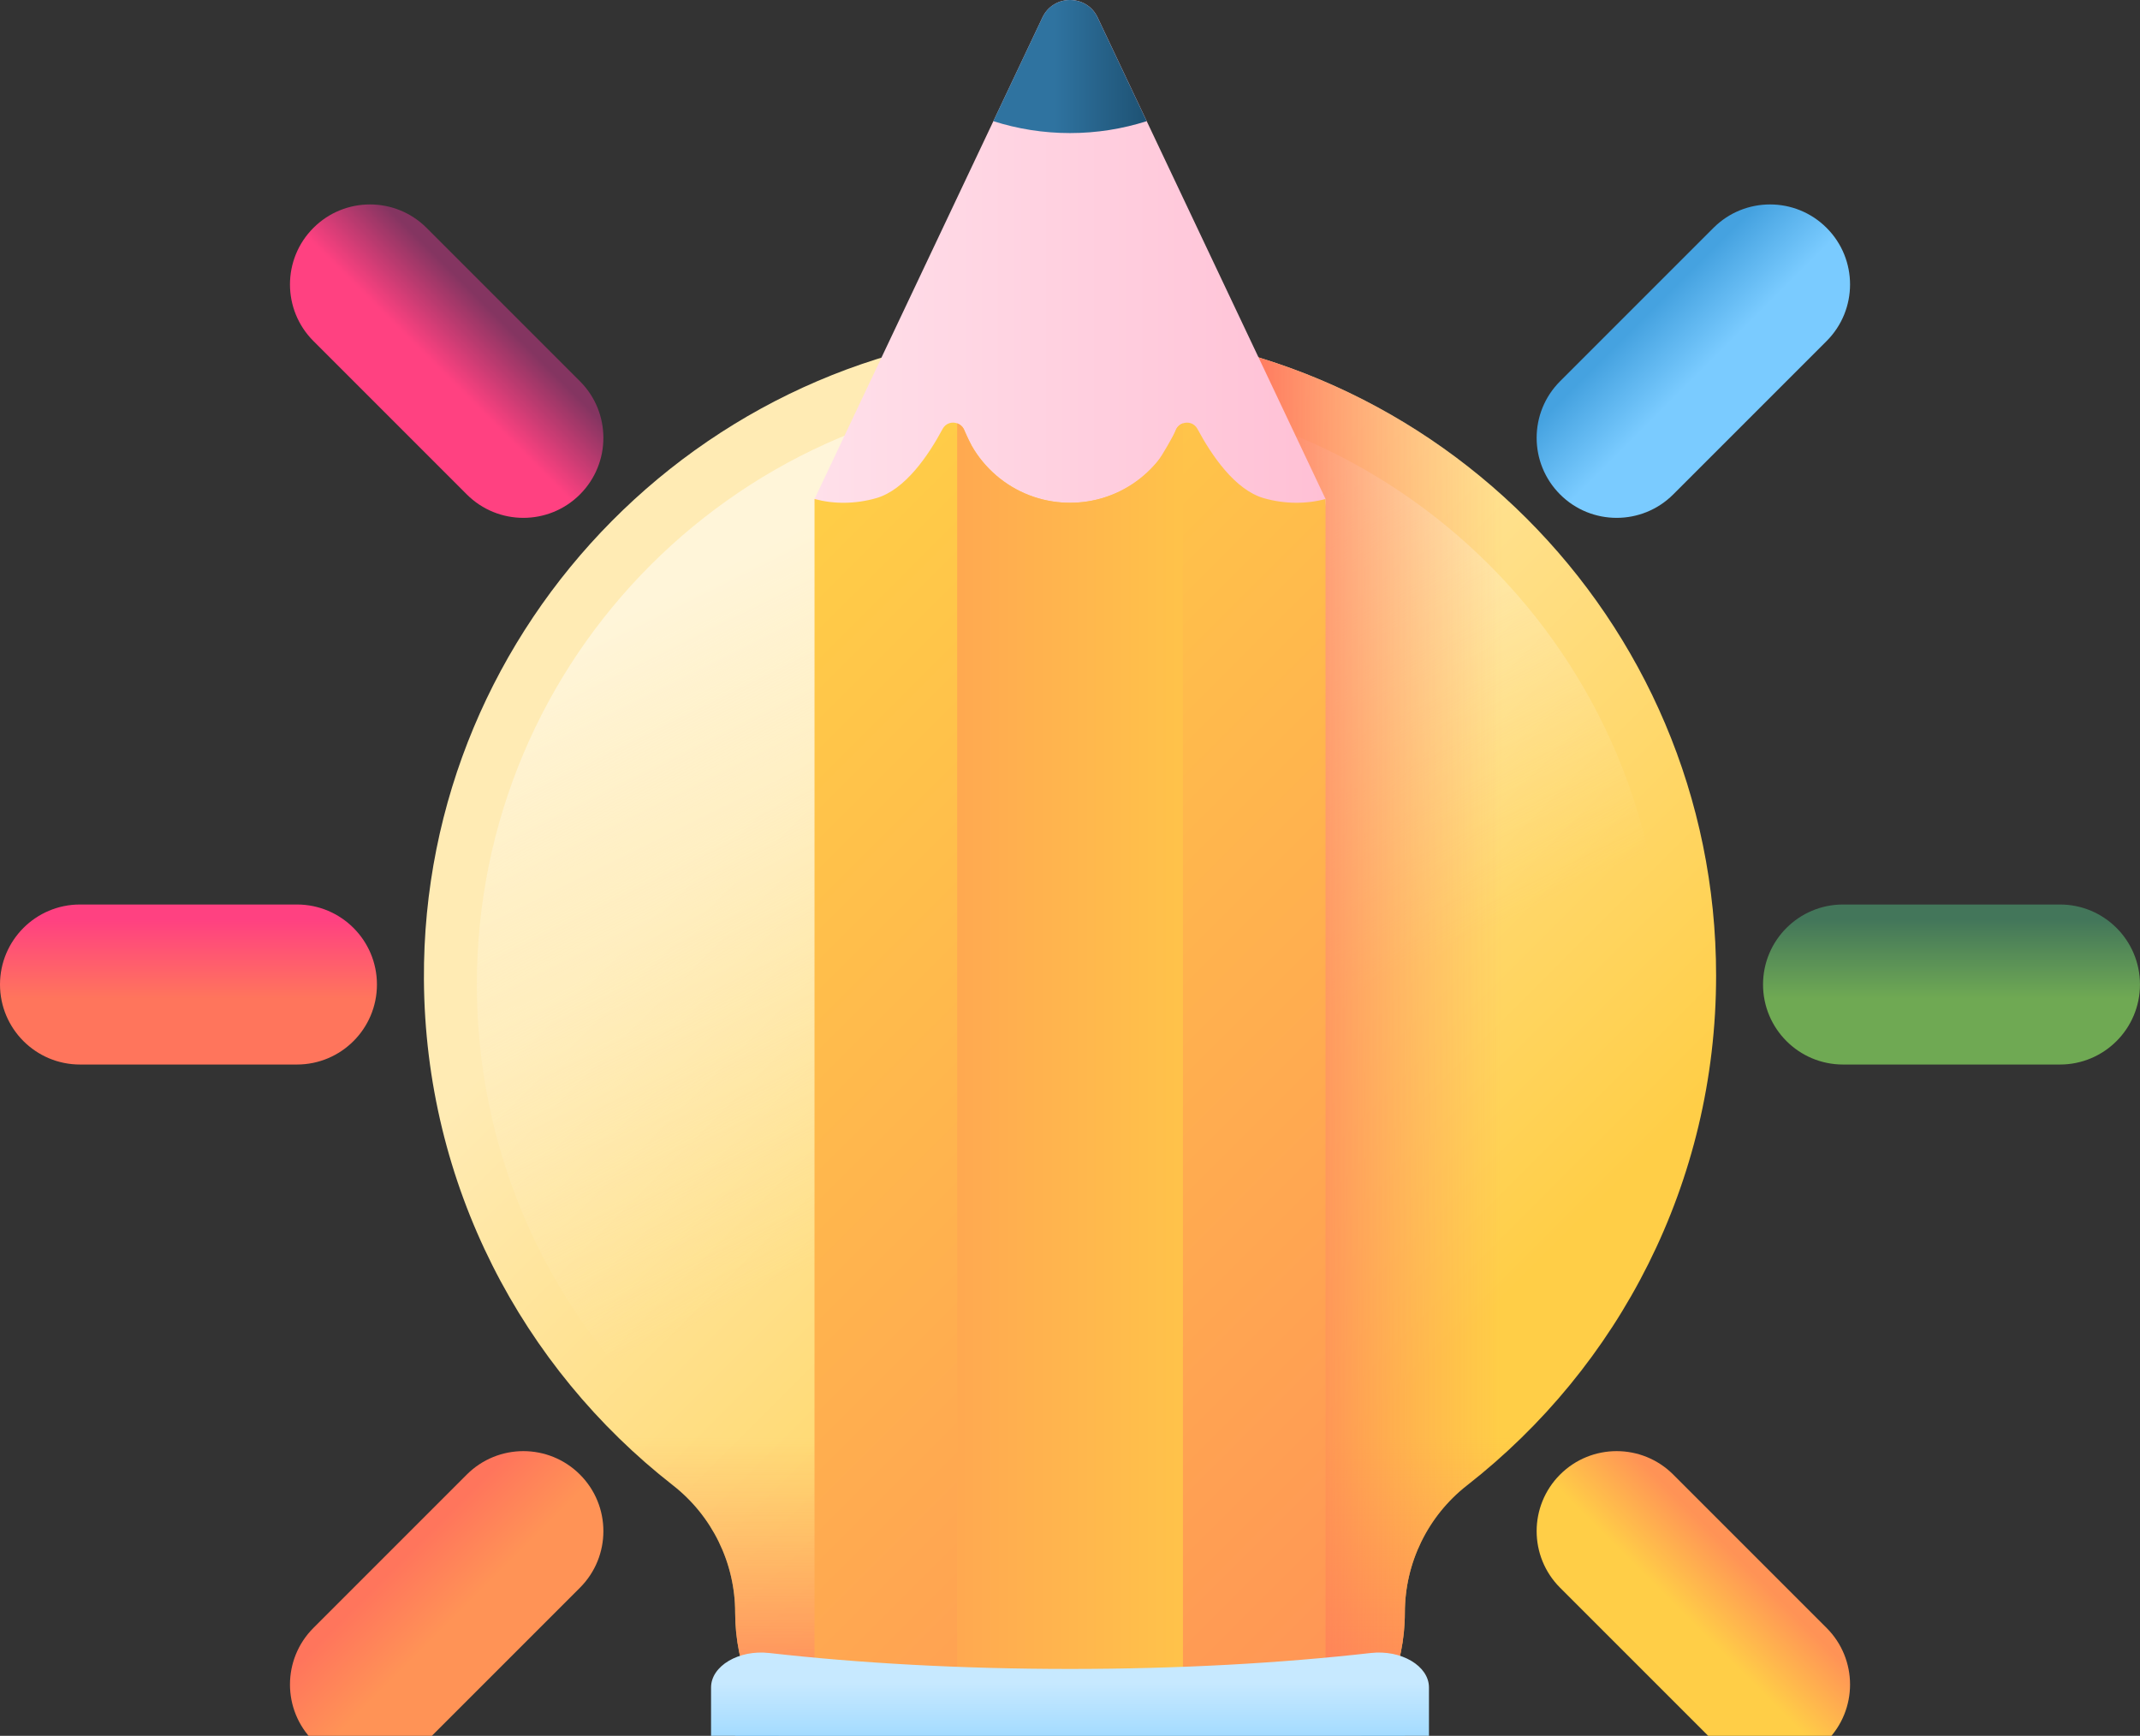 <svg width="180" height="146" viewBox="0 0 180 146" fill="none" xmlns="http://www.w3.org/2000/svg">
<rect x="0" y="0" width="180" height="146" fill="#333333" stroke="none"/>
<path d="M144.345 82.055C144.345 52.007 119.958 27.654 89.896 27.711C59.908 27.768 35.483 52.392 35.657 82.379C35.758 99.667 43.931 115.041 56.597 124.925C59.901 127.503 61.837 131.457 61.837 135.648C61.837 144.681 69.159 152.003 78.192 152.003H101.81C110.843 152.003 118.165 144.681 118.165 135.648V135.647C118.165 131.46 120.095 127.506 123.397 124.931C136.147 114.986 144.345 99.478 144.345 82.055Z" fill="url(#paint0_linear_503_4600)"/>
<path d="M44.664 112.027C47.922 116.946 51.956 121.305 56.595 124.926C59.9 127.504 61.835 131.457 61.835 135.648C61.835 144.681 69.157 152.004 78.19 152.004H101.808C110.841 152.004 118.163 144.681 118.163 135.648V135.647C118.163 131.46 120.093 127.507 123.395 124.932C128.038 121.31 132.073 116.948 135.333 112.027H44.664Z" fill="url(#paint1_linear_503_4600)"/>
<path d="M90.001 132.697C117.555 132.697 139.892 110.36 139.892 82.805C139.892 55.251 117.555 32.914 90.001 32.914C62.447 32.914 40.109 55.251 40.109 82.805C40.109 110.36 62.447 132.697 90.001 132.697Z" fill="url(#paint2_linear_503_4600)"/>
<path d="M100.816 28.789V152.004H101.809C110.841 152.004 118.164 144.682 118.164 135.649V135.648C118.164 131.46 120.094 127.507 123.395 124.932C136.145 114.986 144.344 99.479 144.344 82.056C144.344 55.747 125.648 33.804 100.816 28.789Z" fill="url(#paint3_linear_503_4600)"/>
<path d="M68.512 41.972L87.682 1.47C88.61 -0.49 91.398 -0.49 92.325 1.47L111.496 41.972C111.496 53.877 68.512 53.877 68.512 41.972Z" fill="url(#paint4_linear_503_4600)"/>
<path d="M111.498 145.756L111.494 41.97C109.886 42.402 108.089 42.409 106.304 41.903C103.872 41.205 101.899 38.283 100.719 36.075C100.46 35.596 99.93 35.451 99.499 35.608C99.236 35.698 99.005 35.898 98.887 36.204C98.891 36.208 98.887 36.211 98.887 36.211C98.765 36.521 98.628 36.823 98.479 37.114C98.404 37.251 98.33 37.388 98.255 37.525C98.252 37.537 98.248 37.541 98.24 37.549C97.989 37.98 97.71 38.385 97.397 38.769C97.295 38.895 97.185 39.02 97.079 39.142C96.9 39.341 96.712 39.532 96.516 39.715C95.147 40.999 93.397 41.883 91.454 42.178C90.98 42.252 90.497 42.287 90.003 42.287C89.509 42.287 89.026 42.252 88.552 42.178C86.332 41.84 84.362 40.734 82.927 39.142C82.821 39.02 82.711 38.895 82.609 38.769C82.296 38.385 82.013 37.977 81.766 37.549C81.758 37.541 81.754 37.537 81.751 37.525C81.676 37.388 81.602 37.251 81.527 37.114C81.448 36.965 81.378 36.816 81.311 36.663C81.244 36.517 81.182 36.368 81.123 36.215C81.119 36.211 81.119 36.211 81.119 36.204C81.001 35.898 80.77 35.697 80.507 35.608C80.075 35.45 79.546 35.596 79.287 36.075C78.106 38.283 76.137 41.201 73.705 41.899C71.916 42.409 70.124 42.406 68.512 41.97L68.508 145.756C68.512 149 71.14 151.628 74.38 151.628H80.507H99.5H105.627C108.866 151.627 111.494 148.999 111.498 145.756Z" fill="url(#paint5_linear_503_4600)"/>
<path d="M99.5 151.63V35.609C99.237 35.7 99.006 35.9 98.888 36.206C98.892 36.209 98.888 36.213 98.888 36.213C98.766 36.523 97.711 38.394 97.397 38.771C97.296 38.904 97.19 39.026 97.08 39.143C95.644 40.736 93.675 41.842 91.455 42.179C90.98 42.254 90.498 42.289 90.004 42.289C89.51 42.289 89.027 42.254 88.552 42.179C86.332 41.842 84.363 40.736 82.928 39.143C82.818 39.026 82.712 38.904 82.61 38.771C82.296 38.394 82.014 37.986 81.767 37.551C81.759 37.543 81.755 37.539 81.751 37.527C81.673 37.394 81.183 36.37 81.124 36.217C81.12 36.213 81.12 36.213 81.12 36.206C81.002 35.9 80.771 35.699 80.508 35.609V151.63H99.5Z" fill="url(#paint6_linear_503_4600)"/>
<path d="M90 11.193C87.742 11.193 85.574 10.837 83.551 10.191L87.679 1.47C88.606 -0.49 91.394 -0.49 92.322 1.47L96.45 10.191C94.426 10.837 92.258 11.193 90 11.193Z" fill="url(#paint7_linear_503_4600)"/>
<path d="M90 179.999C74.445 179.999 61.836 167.39 61.836 151.835V144.578H118.165V151.835C118.165 167.39 105.555 179.999 90 179.999Z" fill="url(#paint8_linear_503_4600)"/>
<path d="M59.809 141.932V148.182C59.809 149.612 61.289 150.83 63.315 151.076C71.175 152.032 80.286 152.579 90.001 152.579C99.716 152.579 108.827 152.032 116.687 151.076C118.712 150.83 120.193 149.612 120.193 148.182V141.932C120.193 140.124 117.865 138.744 115.298 139.035C107.761 139.89 99.15 140.376 90.001 140.376C80.851 140.376 72.24 139.89 64.703 139.035C62.137 138.744 59.809 140.124 59.809 141.932Z" fill="url(#paint9_linear_503_4600)"/>
<path d="M148.293 82.808C148.293 79.091 151.306 76.078 155.023 76.078H173.268C176.985 76.078 179.998 79.091 179.998 82.808C179.998 86.525 176.985 89.538 173.268 89.538H155.023C151.306 89.538 148.293 86.525 148.293 82.808Z" fill="url(#paint10_linear_503_4600)"/>
<path d="M0 82.808C0 79.091 3.013 76.078 6.73 76.078H24.975C28.692 76.078 31.705 79.091 31.705 82.808C31.705 86.525 28.692 89.538 24.975 89.538H6.73C3.013 89.538 0 86.525 0 82.808H0Z" fill="url(#paint11_linear_503_4600)"/>
<path d="M131.221 41.586C128.593 38.957 128.593 34.696 131.221 32.068L144.123 19.167C146.751 16.538 151.012 16.538 153.64 19.167C156.269 21.795 156.269 26.056 153.64 28.684L140.739 41.586C138.111 44.214 133.849 44.214 131.221 41.586Z" fill="url(#paint12_linear_503_4600)"/>
<path d="M26.362 146.445C23.733 143.817 23.733 139.556 26.362 136.927L39.263 124.026C41.892 121.398 46.153 121.398 48.781 124.026C51.409 126.654 51.409 130.915 48.781 133.544L35.88 146.445C33.251 149.073 28.99 149.073 26.362 146.445Z" fill="url(#paint13_linear_503_4600)"/>
<path d="M131.221 124.026C133.85 121.398 138.111 121.398 140.739 124.026L153.64 136.927C156.269 139.556 156.269 143.817 153.64 146.445C151.012 149.073 146.751 149.073 144.123 146.445L131.221 133.544C128.593 130.916 128.593 126.654 131.221 124.026Z" fill="url(#paint14_linear_503_4600)"/>
<path d="M26.362 19.167C28.99 16.538 33.251 16.538 35.88 19.167L48.781 32.068C51.409 34.696 51.409 38.957 48.781 41.586C46.153 44.214 41.892 44.214 39.263 41.586L26.362 28.684C23.733 26.056 23.733 21.795 26.362 19.167Z" fill="url(#paint15_linear_503_4600)"/>
<defs>
<linearGradient id="paint0_linear_503_4600" x1="66.38" y1="64.273" x2="118.947" y2="116.84" gradientUnits="userSpaceOnUse">
<stop stop-color="#FFEBB4"/>
<stop offset="1" stop-color="#FFCE47"/>
</linearGradient>
<linearGradient id="paint1_linear_503_4600" x1="89.999" y1="120.936" x2="89.999" y2="146.674" gradientUnits="userSpaceOnUse">
<stop stop-color="#FF9356" stop-opacity="0"/>
<stop offset="1" stop-color="#FF755C"/>
</linearGradient>
<linearGradient id="paint2_linear_503_4600" x1="95.151" y1="93.18" x2="70.194" y2="42.905" gradientUnits="userSpaceOnUse">
<stop stop-color="#FFEBB4" stop-opacity="0"/>
<stop offset="1" stop-color="#FFF5D9"/>
</linearGradient>
<linearGradient id="paint3_linear_503_4600" x1="126.405" y1="90.396" x2="104.992" y2="90.396" gradientUnits="userSpaceOnUse">
<stop stop-color="#FF9356" stop-opacity="0"/>
<stop offset="1" stop-color="#FF755C"/>
</linearGradient>
<linearGradient id="paint4_linear_503_4600" x1="68.511" y1="25.463" x2="111.496" y2="25.463" gradientUnits="userSpaceOnUse">
<stop stop-color="#FFE0EA"/>
<stop offset="1" stop-color="#FFC0D5"/>
</linearGradient>
<linearGradient id="paint5_linear_503_4600" x1="52.828" y1="57.543" x2="127.418" y2="132.133" gradientUnits="userSpaceOnUse">
<stop stop-color="#FFCE47"/>
<stop offset="1" stop-color="#FF9356"/>
</linearGradient>
<linearGradient id="paint6_linear_503_4600" x1="107.957" y1="93.377" x2="64.57" y2="93.377" gradientUnits="userSpaceOnUse">
<stop stop-color="#FFCE47"/>
<stop offset="1" stop-color="#FF9356"/>
</linearGradient>
<linearGradient id="paint7_linear_503_4600" x1="88.702" y1="5.609" x2="99.67" y2="5.609" gradientUnits="userSpaceOnUse">
<stop stop-color="#2F73A0"/>
<stop offset="1" stop-color="#174461"/>
</linearGradient>
<linearGradient id="paint8_linear_503_4600" x1="80.173" y1="139.436" x2="105.235" y2="173.574" gradientUnits="userSpaceOnUse">
<stop stop-color="#45A2E0"/>
<stop offset="1" stop-color="#2F73A0"/>
</linearGradient>
<linearGradient id="paint9_linear_503_4600" x1="90.001" y1="141.504" x2="90.001" y2="151.434" gradientUnits="userSpaceOnUse">
<stop stop-color="#C7E9FF"/>
<stop offset="1" stop-color="#7ACBFF"/>
</linearGradient>
<linearGradient id="paint10_linear_503_4600" x1="164.146" y1="83.991" x2="164.146" y2="77.369" gradientUnits="userSpaceOnUse">
<stop stop-color="#6FA953"/>
<stop offset="1" stop-color="#43765A"/>
</linearGradient>
<linearGradient id="paint11_linear_503_4600" x1="15.853" y1="83.991" x2="15.853" y2="77.369" gradientUnits="userSpaceOnUse">
<stop stop-color="#FF755C"/>
<stop offset="1" stop-color="#FF4181"/>
</linearGradient>
<linearGradient id="paint12_linear_503_4600" x1="143.203" y1="31.109" x2="138.521" y2="26.427" gradientUnits="userSpaceOnUse">
<stop stop-color="#7ACBFF"/>
<stop offset="1" stop-color="#45A2E0"/>
</linearGradient>
<linearGradient id="paint13_linear_503_4600" x1="38.359" y1="135.952" x2="33.678" y2="131.271" gradientUnits="userSpaceOnUse">
<stop stop-color="#FF9356"/>
<stop offset="1" stop-color="#FF755C"/>
</linearGradient>
<linearGradient id="paint14_linear_503_4600" x1="141.67" y1="135.809" x2="146.352" y2="131.128" gradientUnits="userSpaceOnUse">
<stop stop-color="#FFCE47"/>
<stop offset="1" stop-color="#FF9356"/>
</linearGradient>
<linearGradient id="paint15_linear_503_4600" x1="36.827" y1="30.966" x2="41.508" y2="26.284" gradientUnits="userSpaceOnUse">
<stop stop-color="#FF4181"/>
<stop offset="1" stop-color="#843561"/>
</linearGradient>
</defs>
</svg>
